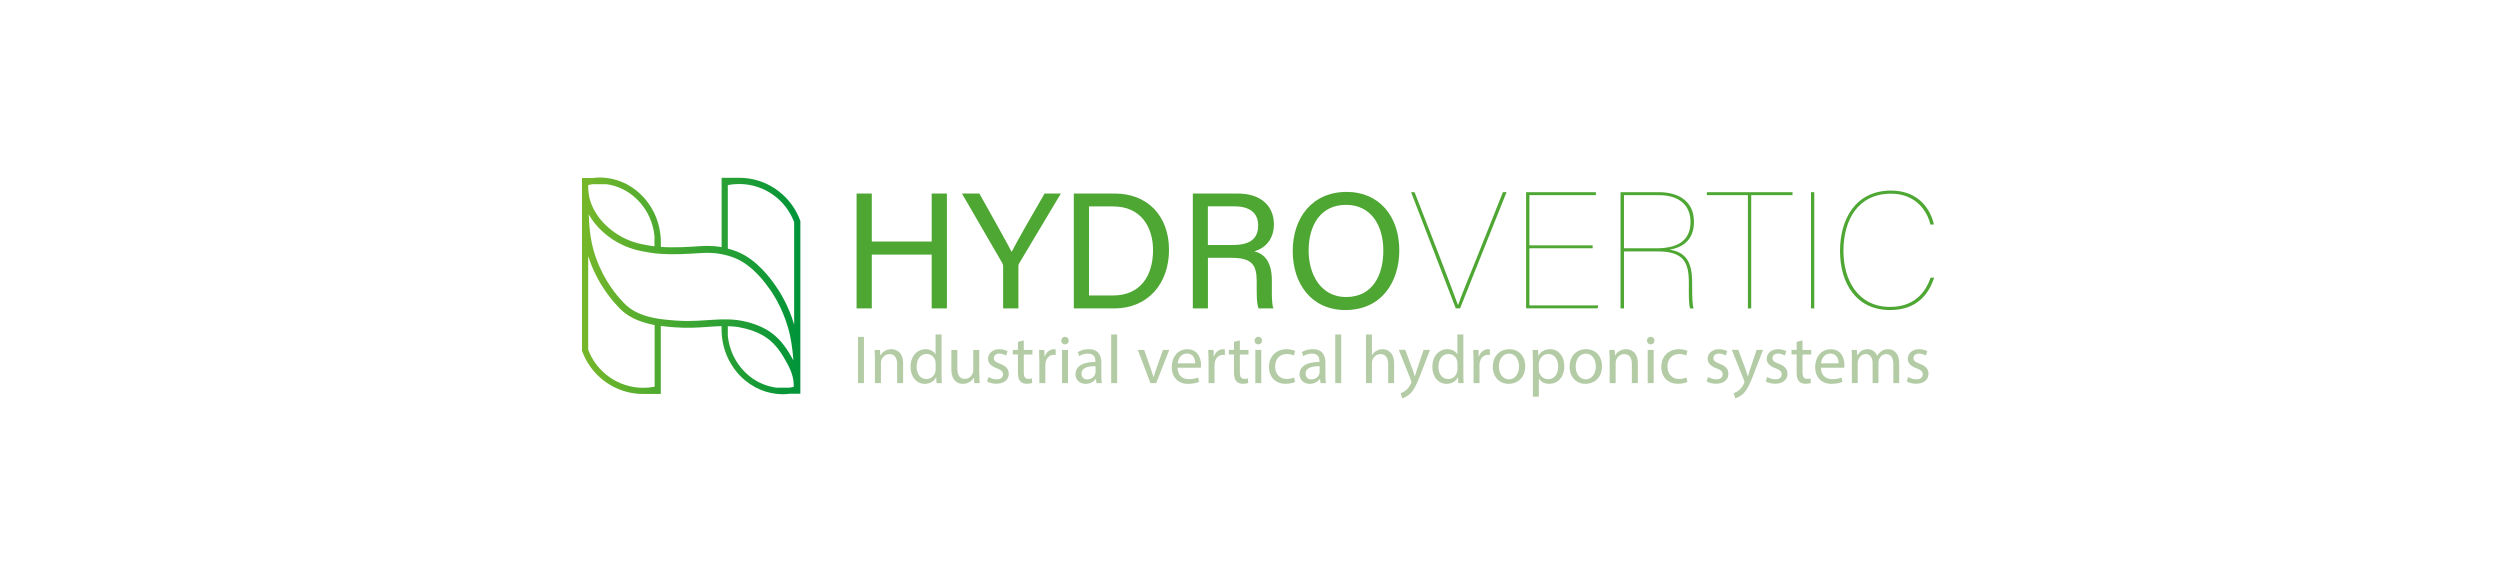 <?xml version="1.0" encoding="utf-8"?>
<!-- Generator: Adobe Illustrator 27.0.1, SVG Export Plug-In . SVG Version: 6.00 Build 0)  -->
<svg version="1.1" id="Layer_1" xmlns="http://www.w3.org/2000/svg" xmlns:xlink="http://www.w3.org/1999/xlink" x="0px" y="0px"
	 viewBox="0 0 430.43 99.43" style="enable-background:new 0 0 430.43 99.43;" xml:space="preserve">
<style type="text/css">
	.st0{clip-path:url(#SVGID_00000069381006887116482650000015362681752046769062_);}
	.st1{clip-path:url(#SVGID_00000149368724101902999230000005045902604742511005_);fill:#B4CCA6;}
	
		.st2{clip-path:url(#SVGID_00000072258428297673040510000014828443011235832761_);fill:url(#SVGID_00000037689300882468181290000003570438027692757925_);}
	.st3{clip-path:url(#SVGID_00000098215297281656562430000003267153139536401073_);fill:#4EA633;}
</style>
<g id="Illustration_17_00000181800114020427323690000001132877070865772675_">
	<g>
		<defs>
			<rect id="SVGID_1_" x="100.2" y="28.91" width="234.38" height="40"/>
		</defs>
		<clipPath id="SVGID_00000174576338069647051010000003886486987993790885_">
			<use xlink:href="#SVGID_1_"  style="overflow:visible;"/>
		</clipPath>
		<g style="clip-path:url(#SVGID_00000174576338069647051010000003886486987993790885_);">
			<defs>
				<rect id="SVGID_00000135674441021656016290000015153032898497833148_" x="100.2" y="28.91" width="234.38" height="40"/>
			</defs>
			<clipPath id="SVGID_00000075157680583549189960000009017517070798142862_">
				<use xlink:href="#SVGID_00000135674441021656016290000015153032898497833148_"  style="overflow:visible;"/>
			</clipPath>
			<path style="clip-path:url(#SVGID_00000075157680583549189960000009017517070798142862_);fill:#B4CCA6;" d="M148.75,58v7.96
				h-1.03V58H148.75z M150.63,61.79c0-0.6-0.02-1.07-0.05-1.54h0.92l0.06,0.94h0.03c0.28-0.54,0.94-1.07,1.89-1.07
				c0.78,0,2.01,0.47,2.01,2.43v3.41h-1.03v-3.29c0-0.92-0.35-1.7-1.32-1.7c-0.68,0-1.21,0.48-1.4,1.07
				c-0.04,0.13-0.07,0.31-0.07,0.48v3.44h-1.03V61.79z M162.11,57.58v6.91c0,0.51,0.02,1.08,0.05,1.47h-0.92l-0.05-0.99h-0.03
				c-0.32,0.64-1,1.12-1.94,1.12c-1.38,0-2.45-1.17-2.45-2.9c-0.01-1.91,1.18-3.07,2.57-3.07c0.88,0,1.47,0.41,1.72,0.87h0.02v-3.41
				H162.11z M161.08,62.57c0-0.14-0.01-0.31-0.04-0.44c-0.16-0.65-0.72-1.19-1.5-1.19c-1.08,0-1.72,0.94-1.72,2.2
				c0,1.16,0.58,2.12,1.7,2.12c0.69,0,1.33-0.47,1.52-1.25c0.04-0.14,0.05-0.28,0.05-0.45V62.57z M168.62,64.4
				c0,0.6,0.02,1.11,0.05,1.56h-0.92l-0.06-0.93h-0.03c-0.26,0.46-0.87,1.06-1.89,1.06c-0.89,0-1.97-0.5-1.97-2.5v-3.34h1.03v3.15
				c0,1.09,0.34,1.83,1.28,1.83c0.7,0,1.18-0.49,1.37-0.95c0.05-0.15,0.09-0.34,0.09-0.53v-3.5h1.03V64.4z M170.2,64.9
				c0.31,0.2,0.86,0.41,1.38,0.41c0.76,0,1.11-0.37,1.11-0.85c0-0.5-0.3-0.76-1.06-1.05c-1.03-0.37-1.52-0.93-1.52-1.62
				c0-0.92,0.75-1.67,1.97-1.67c0.58,0,1.08,0.16,1.4,0.35l-0.26,0.75c-0.22-0.14-0.64-0.34-1.17-0.34c-0.61,0-0.95,0.35-0.95,0.78
				c0,0.47,0.34,0.68,1.08,0.97c0.98,0.37,1.5,0.86,1.5,1.72c0,1.01-0.79,1.72-2.14,1.72c-0.62,0-1.2-0.16-1.6-0.4L170.2,64.9z
				 M176.27,58.61v1.64h1.49v0.79h-1.49v3.08c0,0.71,0.2,1.11,0.79,1.11c0.27,0,0.47-0.03,0.6-0.08l0.05,0.79
				c-0.2,0.08-0.52,0.14-0.93,0.14c-0.48,0-0.87-0.16-1.12-0.44c-0.29-0.31-0.4-0.82-0.4-1.49v-3.12h-0.88v-0.79h0.88v-1.38
				L176.27,58.61z M178.94,62.03c0-0.67-0.02-1.25-0.05-1.78h0.91l0.04,1.12h0.04c0.27-0.77,0.9-1.25,1.59-1.25
				c0.11,0,0.19,0.01,0.29,0.03v0.98c-0.11-0.02-0.21-0.03-0.35-0.03c-0.73,0-1.25,0.55-1.39,1.33c-0.03,0.15-0.04,0.32-0.04,0.48
				v3.05h-1.03V62.03z M184.01,58.64c0,0.35-0.25,0.65-0.66,0.65c-0.38,0-0.63-0.29-0.63-0.65c0-0.36,0.27-0.65,0.65-0.65
				C183.75,57.99,184.01,58.27,184.01,58.64z M182.85,65.96v-5.71h1.03v5.71H182.85z M188.78,65.96l-0.09-0.72h-0.03
				c-0.31,0.45-0.93,0.85-1.75,0.85c-1.15,0-1.74-0.82-1.74-1.64c0-1.38,1.23-2.14,3.43-2.13V62.2c0-0.46-0.13-1.32-1.3-1.32
				c-0.53,0-1.09,0.16-1.49,0.43l-0.24-0.69c0.47-0.31,1.16-0.5,1.88-0.5c1.75,0,2.17,1.19,2.17,2.34v2.14
				c0,0.49,0.02,0.97,0.09,1.37H188.78z M188.62,63.05c-1.12-0.02-2.41,0.18-2.41,1.28c0,0.68,0.45,0.99,0.97,0.99
				c0.75,0,1.23-0.47,1.39-0.96c0.04-0.11,0.05-0.23,0.05-0.33V63.05z M192.34,57.58v8.38h-1.03v-8.38H192.34z M197,60.25l1.12,3.2
				c0.19,0.53,0.34,1,0.47,1.47h0.03c0.13-0.47,0.29-0.95,0.48-1.47l1.12-3.2h1.09l-2.25,5.71h-0.99l-2.17-5.71H197z M204.69,65.28
				c0.74,0,1.2-0.13,1.58-0.29l0.18,0.74c-0.36,0.17-1,0.36-1.9,0.36c-1.75,0-2.81-1.17-2.81-2.88c0-1.73,1.02-3.08,2.69-3.08
				c1.86,0,2.35,1.63,2.35,2.69c0,0.22-0.01,0.37-0.04,0.49h-4C202.76,64.7,203.65,65.28,204.69,65.28z M205.78,62.55
				c0.01-0.65-0.27-1.68-1.43-1.68c-1.06,0-1.51,0.96-1.59,1.68H205.78z M208.07,62.03c0-0.67-0.02-1.25-0.05-1.78h0.91l0.04,1.12
				h0.04c0.27-0.77,0.9-1.25,1.59-1.25c0.11,0,0.19,0.01,0.29,0.03v0.98c-0.11-0.02-0.21-0.03-0.35-0.03
				c-0.73,0-1.25,0.55-1.39,1.33c-0.03,0.15-0.04,0.32-0.04,0.48v3.05h-1.03V62.03z M213.47,58.61v1.64h1.49v0.79h-1.49v3.08
				c0,0.71,0.2,1.11,0.79,1.11c0.27,0,0.47-0.03,0.6-0.08l0.05,0.79c-0.2,0.08-0.52,0.14-0.93,0.14c-0.48,0-0.87-0.16-1.12-0.44
				c-0.29-0.31-0.4-0.82-0.4-1.49v-3.12h-0.88v-0.79h0.88v-1.38L213.47,58.61z M217.29,58.64c0,0.35-0.25,0.65-0.66,0.65
				c-0.38,0-0.63-0.29-0.63-0.65c0-0.36,0.27-0.65,0.65-0.65C217.04,57.99,217.29,58.27,217.29,58.64z M216.13,65.96v-5.71h1.03
				v5.71H216.13z M221.33,66.08c-1.72,0-2.85-1.17-2.85-2.92c0-1.76,1.2-3.04,3.07-3.04c0.61,0,1.16,0.16,1.44,0.3l-0.23,0.8
				c-0.25-0.14-0.64-0.27-1.21-0.27c-1.3,0-2.02,0.98-2.01,2.16c0,1.32,0.85,2.14,1.99,2.14c0.58,0,0.98-0.15,1.27-0.27l0.18,0.78
				C222.69,65.89,222.1,66.08,221.33,66.08z M227.36,65.96l-0.09-0.72h-0.03c-0.31,0.45-0.93,0.85-1.75,0.85
				c-1.15,0-1.74-0.82-1.74-1.64c0-1.38,1.23-2.14,3.43-2.13V62.2c0-0.46-0.13-1.32-1.3-1.32c-0.53,0-1.09,0.16-1.49,0.43
				l-0.24-0.69c0.47-0.31,1.16-0.5,1.88-0.5c1.75,0,2.17,1.19,2.17,2.34v2.14c0,0.49,0.02,0.97,0.09,1.37H227.36z M227.2,63.05
				c-1.12-0.02-2.41,0.18-2.41,1.28c0,0.68,0.45,0.99,0.97,0.99c0.75,0,1.23-0.47,1.39-0.96c0.04-0.11,0.05-0.23,0.05-0.33V63.05z
				 M230.92,57.58v8.38h-1.03v-8.38H230.92z M235.18,57.58h1.03v3.56h0.02c0.17-0.29,0.43-0.55,0.75-0.73
				c0.3-0.18,0.67-0.29,1.06-0.29c0.77,0,1.99,0.47,1.99,2.44v3.4H239v-3.29c0-0.92-0.35-1.7-1.32-1.7c-0.68,0-1.2,0.47-1.4,1.04
				c-0.05,0.15-0.07,0.3-0.07,0.49v3.45h-1.03V57.58z M241.96,60.25l1.25,3.37c0.13,0.38,0.27,0.83,0.37,1.16h0.03
				c0.1-0.34,0.23-0.77,0.36-1.19l1.13-3.35h1.1l-1.56,4.07c-0.74,1.96-1.25,2.96-1.96,3.58c-0.51,0.44-1.02,0.62-1.27,0.67
				l-0.26-0.87c0.26-0.08,0.6-0.24,0.91-0.51c0.28-0.23,0.63-0.63,0.87-1.16c0.05-0.11,0.08-0.19,0.08-0.25
				c0-0.06-0.02-0.14-0.07-0.27l-2.11-5.27H241.96z M251.95,57.58v6.91c0,0.51,0.02,1.08,0.05,1.47h-0.92l-0.05-0.99H251
				c-0.32,0.64-1,1.12-1.94,1.12c-1.38,0-2.45-1.17-2.45-2.9c-0.01-1.91,1.18-3.07,2.57-3.07c0.88,0,1.47,0.41,1.72,0.87h0.02v-3.41
				H251.95z M250.92,62.57c0-0.14-0.01-0.31-0.04-0.44c-0.16-0.65-0.72-1.19-1.5-1.19c-1.08,0-1.72,0.94-1.72,2.2
				c0,1.16,0.58,2.12,1.7,2.12c0.7,0,1.33-0.47,1.52-1.25c0.04-0.14,0.05-0.28,0.05-0.45V62.57z M253.69,62.03
				c0-0.67-0.02-1.25-0.05-1.78h0.91l0.04,1.12h0.04c0.27-0.77,0.9-1.25,1.59-1.25c0.11,0,0.19,0.01,0.29,0.03v0.98
				c-0.11-0.02-0.21-0.03-0.35-0.03c-0.73,0-1.25,0.55-1.39,1.33c-0.03,0.15-0.04,0.32-0.04,0.48v3.05h-1.03V62.03z M262.6,63.05
				c0,2.11-1.47,3.04-2.84,3.04c-1.55,0-2.74-1.13-2.74-2.94c0-1.91,1.26-3.03,2.84-3.03C261.49,60.12,262.6,61.31,262.6,63.05z
				 M258.07,63.12c0,1.25,0.72,2.19,1.73,2.19c1,0,1.74-0.93,1.74-2.23c0-0.97-0.49-2.19-1.72-2.19
				C258.6,60.9,258.07,62.03,258.07,63.12z M263.87,60.25h0.93l0.06,0.97h0.02c0.42-0.7,1.1-1.1,2.03-1.1c1.38,0,2.42,1.16,2.42,2.9
				c0,2.06-1.26,3.07-2.6,3.07c-0.76,0-1.42-0.33-1.76-0.9h-0.02v3.11h-1.03v-6.19C263.91,61.38,263.89,60.79,263.87,60.25z
				 M264.95,63.64c0,0.15,0.02,0.29,0.04,0.42c0.19,0.73,0.82,1.22,1.55,1.22c1.1,0,1.74-0.9,1.74-2.21c0-1.14-0.6-2.12-1.7-2.12
				c-0.71,0-1.37,0.5-1.57,1.28c-0.03,0.13-0.07,0.29-0.07,0.42V63.64z M275.82,63.05c0,2.11-1.47,3.04-2.84,3.04
				c-1.55,0-2.74-1.13-2.74-2.94c0-1.91,1.26-3.03,2.84-3.03C274.71,60.12,275.82,61.31,275.82,63.05z M271.29,63.12
				c0,1.25,0.72,2.19,1.73,2.19c1,0,1.74-0.93,1.74-2.23c0-0.97-0.49-2.19-1.72-2.19C271.82,60.9,271.29,62.03,271.29,63.12z
				 M277.13,61.79c0-0.6-0.02-1.07-0.05-1.54H278l0.06,0.94h0.03c0.28-0.54,0.94-1.07,1.89-1.07c0.78,0,2.01,0.47,2.01,2.43v3.41
				h-1.03v-3.29c0-0.92-0.35-1.7-1.32-1.7c-0.68,0-1.21,0.48-1.4,1.07c-0.04,0.13-0.07,0.31-0.07,0.48v3.44h-1.03V61.79z
				 M284.85,58.64c0,0.35-0.25,0.65-0.66,0.65c-0.38,0-0.63-0.29-0.63-0.65c0-0.36,0.27-0.65,0.65-0.65
				C284.59,57.99,284.85,58.27,284.85,58.64z M283.69,65.96v-5.71h1.03v5.71H283.69z M288.88,66.08c-1.72,0-2.85-1.17-2.85-2.92
				c0-1.76,1.2-3.04,3.07-3.04c0.61,0,1.16,0.16,1.44,0.3l-0.23,0.8c-0.25-0.14-0.64-0.27-1.21-0.27c-1.3,0-2.02,0.98-2.01,2.16
				c0,1.32,0.85,2.14,1.99,2.14c0.58,0,0.98-0.15,1.27-0.27l0.18,0.78C290.25,65.89,289.65,66.08,288.88,66.08z M294.1,64.9
				c0.31,0.2,0.86,0.41,1.38,0.41c0.76,0,1.11-0.37,1.11-0.85c0-0.5-0.3-0.76-1.06-1.05c-1.03-0.37-1.52-0.93-1.52-1.62
				c0-0.92,0.75-1.67,1.97-1.67c0.58,0,1.08,0.16,1.4,0.35l-0.26,0.75c-0.22-0.14-0.64-0.34-1.17-0.34c-0.61,0-0.95,0.35-0.95,0.78
				c0,0.47,0.34,0.68,1.08,0.97c0.98,0.37,1.5,0.86,1.5,1.72c0,1.01-0.79,1.72-2.14,1.72c-0.62,0-1.2-0.16-1.6-0.4L294.1,64.9z
				 M299.3,60.25l1.25,3.37c0.13,0.38,0.27,0.83,0.37,1.16h0.03c0.1-0.34,0.23-0.77,0.36-1.19l1.13-3.35h1.1l-1.56,4.07
				c-0.74,1.96-1.25,2.96-1.96,3.58c-0.51,0.44-1.02,0.62-1.27,0.67l-0.26-0.87c0.26-0.08,0.6-0.24,0.91-0.51
				c0.28-0.23,0.63-0.63,0.87-1.16c0.05-0.11,0.08-0.19,0.08-0.25c0-0.06-0.02-0.14-0.07-0.27l-2.11-5.27H299.3z M304.27,64.9
				c0.31,0.2,0.86,0.41,1.38,0.41c0.76,0,1.11-0.37,1.11-0.85c0-0.5-0.3-0.76-1.06-1.05c-1.03-0.37-1.52-0.93-1.52-1.62
				c0-0.92,0.75-1.67,1.97-1.67c0.58,0,1.08,0.16,1.4,0.35l-0.26,0.75c-0.22-0.14-0.64-0.34-1.17-0.34c-0.61,0-0.95,0.35-0.95,0.78
				c0,0.47,0.34,0.68,1.08,0.97c0.98,0.37,1.5,0.86,1.5,1.72c0,1.01-0.79,1.72-2.14,1.72c-0.62,0-1.2-0.16-1.6-0.4L304.27,64.9z
				 M310.34,58.61v1.64h1.49v0.79h-1.49v3.08c0,0.71,0.2,1.11,0.79,1.11c0.27,0,0.46-0.03,0.6-0.08l0.05,0.79
				c-0.2,0.08-0.52,0.14-0.93,0.14c-0.48,0-0.87-0.16-1.12-0.44c-0.29-0.31-0.4-0.82-0.4-1.49v-3.12h-0.88v-0.79h0.88v-1.38
				L310.34,58.61z M315.47,65.28c0.74,0,1.2-0.13,1.58-0.29l0.18,0.74c-0.36,0.17-1,0.36-1.9,0.36c-1.75,0-2.81-1.17-2.81-2.88
				c0-1.73,1.02-3.08,2.69-3.08c1.86,0,2.35,1.63,2.35,2.69c0,0.22-0.01,0.37-0.04,0.49h-4C313.53,64.7,314.42,65.28,315.47,65.28z
				 M316.55,62.55c0.01-0.65-0.27-1.68-1.43-1.68c-1.06,0-1.51,0.96-1.59,1.68H316.55z M318.85,61.79c0-0.6-0.02-1.07-0.05-1.54h0.9
				l0.05,0.92h0.03c0.32-0.54,0.85-1.05,1.8-1.05c0.77,0,1.36,0.47,1.61,1.14h0.02c0.18-0.32,0.41-0.57,0.64-0.74
				c0.35-0.26,0.72-0.4,1.26-0.4c0.76,0,1.88,0.49,1.88,2.48v3.36h-1.01v-3.23c0-1.11-0.41-1.76-1.24-1.76
				c-0.6,0-1.05,0.43-1.24,0.93c-0.05,0.15-0.08,0.34-0.08,0.52v3.53h-1.01v-3.43c0-0.91-0.4-1.56-1.19-1.56
				c-0.65,0-1.12,0.52-1.29,1.04c-0.05,0.15-0.08,0.33-0.08,0.51v3.44h-1.01V61.79z M328.55,64.9c0.31,0.2,0.86,0.41,1.38,0.41
				c0.76,0,1.11-0.37,1.11-0.85c0-0.5-0.3-0.76-1.06-1.05c-1.03-0.37-1.52-0.93-1.52-1.62c0-0.92,0.75-1.67,1.97-1.67
				c0.58,0,1.08,0.16,1.4,0.35l-0.26,0.75c-0.22-0.14-0.64-0.34-1.17-0.34c-0.61,0-0.95,0.35-0.95,0.78c0,0.47,0.34,0.68,1.08,0.97
				c0.98,0.37,1.5,0.86,1.5,1.72c0,1.01-0.79,1.72-2.14,1.72c-0.62,0-1.2-0.16-1.6-0.4L328.55,64.9z"/>
		</g>
		<g style="clip-path:url(#SVGID_00000174576338069647051010000003886486987993790885_);">
			<defs>
				<path id="SVGID_00000168094121587467489280000011168847915007727007_" d="M132.97,66.62c-0.99-0.2-1.93-0.57-2.79-1.07
					c-1.56-0.92-2.86-2.29-3.73-3.94c-0.47-0.89-0.81-1.86-1.01-2.88c-0.06-0.29-0.1-0.58-0.13-0.88v-1.69
					c0.49,0.01,0.99,0.05,1.5,0.11c0.02,0,2.53,0.32,4.52,1.47c0.13,0.07,0.28,0.16,0.49,0.3c1.9,1.25,2.97,3.18,3.67,4.45
					l0.05,0.09c0.52,0.94,0.76,1.67,0.84,1.94c0.1,0.32,0.17,0.66,0.21,0.95c0.04,0.24,0.06,0.47,0.07,0.68
					c-0.01,0.17-0.01,0.33-0.02,0.46c-0.03,0.01-0.05,0.01-0.08,0.02c-0.21,0.04-0.43,0.08-0.64,0.11h-2.32
					C133.39,66.7,133.18,66.66,132.97,66.62 M101.27,60.2V44.08c0.39,1.23,0.89,2.44,1.5,3.61c0.3,0.58,0.58,1.06,0.77,1.36
					c1.5,2.46,3.13,4.04,3.44,4.33c1.6,1.5,3.74,2.21,5.73,2.58v10.62c-0.64,0.13-1.29,0.19-1.96,0.19
					C106.41,66.76,102.7,64.03,101.27,60.2 M116.35,55.19c-0.76-0.06-1.65-0.13-2.58-0.25c-0.35-0.05-0.71-0.11-1.07-0.18
					c-1.76-0.34-3.57-0.98-4.92-2.24c-0.29-0.27-1.82-1.75-3.24-4.08c-0.17-0.28-0.44-0.74-0.73-1.29
					c-0.92-1.76-1.58-3.62-1.96-5.52c-0.3-1.48-0.41-2.86-0.48-4.71c1.28,2.29,3.24,3.76,4.32,4.44c2.36,1.49,4.58,1.87,5.91,2.09
					c0.37,0.06,0.74,0.11,1.11,0.16c0.36,0.04,0.71,0.07,1.07,0.1c2.25,0.15,4.53,0.01,6.91-0.14l0.04,0
					c0.62-0.04,1.9-0.12,3.52,0.19c0.07,0.01,0.13,0.03,0.2,0.04c0.01,0,0.37,0.08,0.88,0.22c0.36,0.1,0.8,0.24,1.21,0.41
					c3.07,1.24,5.27,4.35,6,5.37l0.01,0.01c0.76,1.08,2.63,4.01,3.48,8.01c0.33,1.57,0.49,3.1,0.57,4.22c0-0.01-0.01-0.02-0.02-0.03
					l-0.05-0.09c-0.76-1.37-1.92-3.45-4.05-4.86c-0.24-0.16-0.42-0.26-0.56-0.34c-2.2-1.27-4.85-1.6-4.96-1.61
					c-0.56-0.07-1.1-0.11-1.64-0.12c-0.36-0.01-0.71-0.01-1.07,0c-0.81,0.02-1.63,0.07-2.46,0.13c-1.1,0.07-2.23,0.15-3.45,0.15
					C117.69,55.26,117.04,55.24,116.35,55.19 M111.78,42.28c-1.32-0.22-3.32-0.56-5.47-1.93c-1.01-0.64-2.88-2.04-4.03-4.22
					c-0.2-0.39-0.58-1.11-0.81-2.14c-0.19-0.9-0.21-1.7-0.2-2.14v0c0.05-0.01,0.1-0.02,0.15-0.03c0.21-0.04,0.42-0.08,0.64-0.11
					h2.32c0.22,0.03,0.43,0.06,0.64,0.11c0.99,0.2,1.93,0.57,2.79,1.07c1.56,0.92,2.86,2.29,3.73,3.94
					c0.47,0.89,0.81,1.86,1.01,2.89c0.05,0.29,0.1,0.58,0.13,0.88v1.81C112.39,42.38,112.09,42.33,111.78,42.28 M133.49,49.13
					l-0.01-0.01c-0.77-1.09-3.13-4.41-6.52-5.78c-0.6-0.24-1.21-0.43-1.65-0.54V31.87c0.64-0.13,1.29-0.19,1.96-0.19
					c4.33,0,8.03,2.74,9.46,6.57v17.63C135.74,52.53,134.18,50.11,133.49,49.13 M102.02,30.65h-1.82v29.73
					c0.28,0.78,0.64,1.52,1.07,2.21c1.13,1.8,2.76,3.25,4.69,4.17c1.45,0.69,3.07,1.07,4.77,1.07h3.04V56.12
					c0.92,0.12,1.77,0.19,2.49,0.24c2.12,0.16,3.89,0.04,5.59-0.08c0.81-0.06,1.6-0.11,2.38-0.13v0.55c0,1.76,0.39,3.42,1.07,4.9
					c0.04,0.09,0.08,0.18,0.13,0.27c0.29,0.59,0.63,1.14,1.01,1.66c0.55,0.75,1.19,1.43,1.9,2.01c0.49,0.4,1.02,0.76,1.58,1.07
					c0.06,0.04,0.13,0.07,0.2,0.11c1.05,0.55,2.2,0.92,3.41,1.07c0.4,0.05,0.81,0.08,1.23,0.08c0.41,0,0.82-0.02,1.22-0.08h1.82
					V38.06c-0.28-0.78-0.64-1.52-1.07-2.21c-1.13-1.8-2.76-3.25-4.69-4.17c-1.45-0.69-3.07-1.07-4.77-1.07h-3.03v11.94
					c-1.66-0.29-2.95-0.21-3.59-0.17l-0.04,0c-2.36,0.15-4.63,0.29-6.83,0.13v-0.77c0-1.76-0.39-3.42-1.07-4.91
					c-0.04-0.09-0.09-0.18-0.13-0.27c-0.29-0.59-0.63-1.14-1.01-1.66c-0.55-0.75-1.19-1.43-1.9-2.01c-0.49-0.41-1.02-0.76-1.58-1.07
					c-0.07-0.04-0.13-0.07-0.2-0.11c-1.05-0.55-2.2-0.92-3.42-1.07c-0.4-0.05-0.81-0.08-1.23-0.08
					C102.82,30.57,102.42,30.6,102.02,30.65"/>
			</defs>
			<clipPath id="SVGID_00000023245224007224894690000008706900173650412674_">
				<use xlink:href="#SVGID_00000168094121587467489280000011168847915007727007_"  style="overflow:visible;"/>
			</clipPath>
			
				<linearGradient id="SVGID_00000035492610325498160330000002097002319748529283_" gradientUnits="userSpaceOnUse" x1="587.125" y1="-355.8" x2="587.701" y2="-355.8" gradientTransform="matrix(65.339 0 0 -65.339 -38261.742 -23198.24)">
				<stop  offset="0" style="stop-color:#76B72A"/>
				<stop  offset="1" style="stop-color:#009439"/>
			</linearGradient>
			
				<rect x="100.2" y="30.57" style="clip-path:url(#SVGID_00000023245224007224894690000008706900173650412674_);fill:url(#SVGID_00000035492610325498160330000002097002319748529283_);" width="37.6" height="37.3"/>
		</g>
		<g style="clip-path:url(#SVGID_00000174576338069647051010000003886486987993790885_);">
			<defs>
				<rect id="SVGID_00000037669096343958060180000008892752957733100933_" x="100.2" y="28.91" width="234.38" height="40"/>
			</defs>
			<clipPath id="SVGID_00000181781757797890927470000010450594193658234015_">
				<use xlink:href="#SVGID_00000037669096343958060180000008892752957733100933_"  style="overflow:visible;"/>
			</clipPath>
			<path style="clip-path:url(#SVGID_00000181781757797890927470000010450594193658234015_);fill:#4EA633;" d="M147.48,33.32h2.62
				v8.26h10.31v-8.26h2.62V53.1h-2.62v-9.27H150.1v9.27h-2.62V33.32z M172.71,53.1v-7.25c0-0.19-0.05-0.39-0.13-0.53l-6.96-12h3
				c1.8,3.21,4.66,8.31,5.56,10.05c0.85-1.71,3.8-6.85,5.67-10.05h2.8l-7.19,12.04c-0.07,0.12-0.12,0.23-0.12,0.51v7.23H172.71z
				 M191.95,33.32c5.56,0,9.32,3.79,9.32,9.69c0,5.85-3.66,10.09-9.41,10.09h-6.98V33.32H191.95z M187.5,50.87h4.15
				c4.65,0,6.87-3.33,6.87-7.81c0-3.9-2.02-7.52-6.86-7.52h-4.16V50.87z M207.97,44.39v8.71h-2.6V33.32h7.73
				c4.06,0,6.23,2.2,6.23,5.29c0,2.57-1.48,4.13-3.37,4.65c1.61,0.43,3.02,1.64,3.02,5.07v0.85c0,1.36-0.06,3.09,0.27,3.92h-2.55
				c-0.36-0.85-0.33-2.39-0.33-4.25v-0.42c0-2.82-0.8-4.04-4.34-4.04H207.97z M207.97,42.18h4.3c3.02,0,4.35-1.14,4.35-3.36
				c0-2.1-1.37-3.29-4.06-3.29h-4.6V42.18z M240.92,43.1c0,5.44-3.05,10.28-9.28,10.28c-5.82,0-9.07-4.5-9.07-10.17
				c0-5.66,3.32-10.17,9.3-10.17C237.43,33.04,240.92,37.22,240.92,43.1z M225.31,43.12c0,4.27,2.19,8.02,6.44,8.02
				c4.59,0,6.42-3.78,6.42-8.01c0-4.26-2.07-7.86-6.41-7.86C227.28,35.27,225.31,38.91,225.31,43.12z"/>
			<path style="clip-path:url(#SVGID_00000181781757797890927470000010450594193658234015_);fill:#4EA633;" d="M250.65,53.1
				l-7.7-20.01h0.6l4.32,11.11c1.25,3.24,2.61,6.82,3.13,8.27h0.06c0.43-1.31,2.05-5.23,3.24-8.19l4.46-11.2h0.63l-8.01,20.01
				H250.65z M274.21,42.75h-10.89v9.83h11.85l-0.11,0.51h-12.31V33.09h12.02v0.51h-11.45v8.64h10.89V42.75z M279.61,43.29v9.81h-0.6
				V33.09h6.59c3.52,0,6.05,1.62,6.05,5.12c0,2.36-1.14,4.26-4.18,4.77c2.16,0.37,3.87,1.39,3.87,5.57v0.37
				c0,2.64,0.06,3.64,0.26,4.18h-0.63c-0.23-0.91-0.2-2.16-0.2-4.18v-0.26c0-3.52-0.91-5.37-5.37-5.37H279.61z M279.61,42.75h5.57
				c3.18,0,5.88-0.99,5.88-4.52c0-2.9-1.96-4.63-5.46-4.63h-6V42.75z M300.95,33.6h-7.08v-0.51h14.75v0.51h-7.11v19.5h-0.57V33.6z
				 M312.37,33.09V53.1h-0.57V33.09H312.37z M333,47.81c-0.88,2.73-2.87,5.57-7.59,5.57c-5.8,0-8.61-4.58-8.61-10.17
				c0-5.66,2.81-10.4,8.78-10.4c3.87,0,6.54,2.22,7.39,5.85h-0.6c-0.82-3.18-3.21-5.31-6.79-5.31c-5.74,0-8.19,4.6-8.19,9.86
				c0,4.97,2.47,9.63,8.04,9.63c3.87,0,6-2.19,6.96-5.03H333z"/>
		</g>
	</g>
</g>
</svg>
